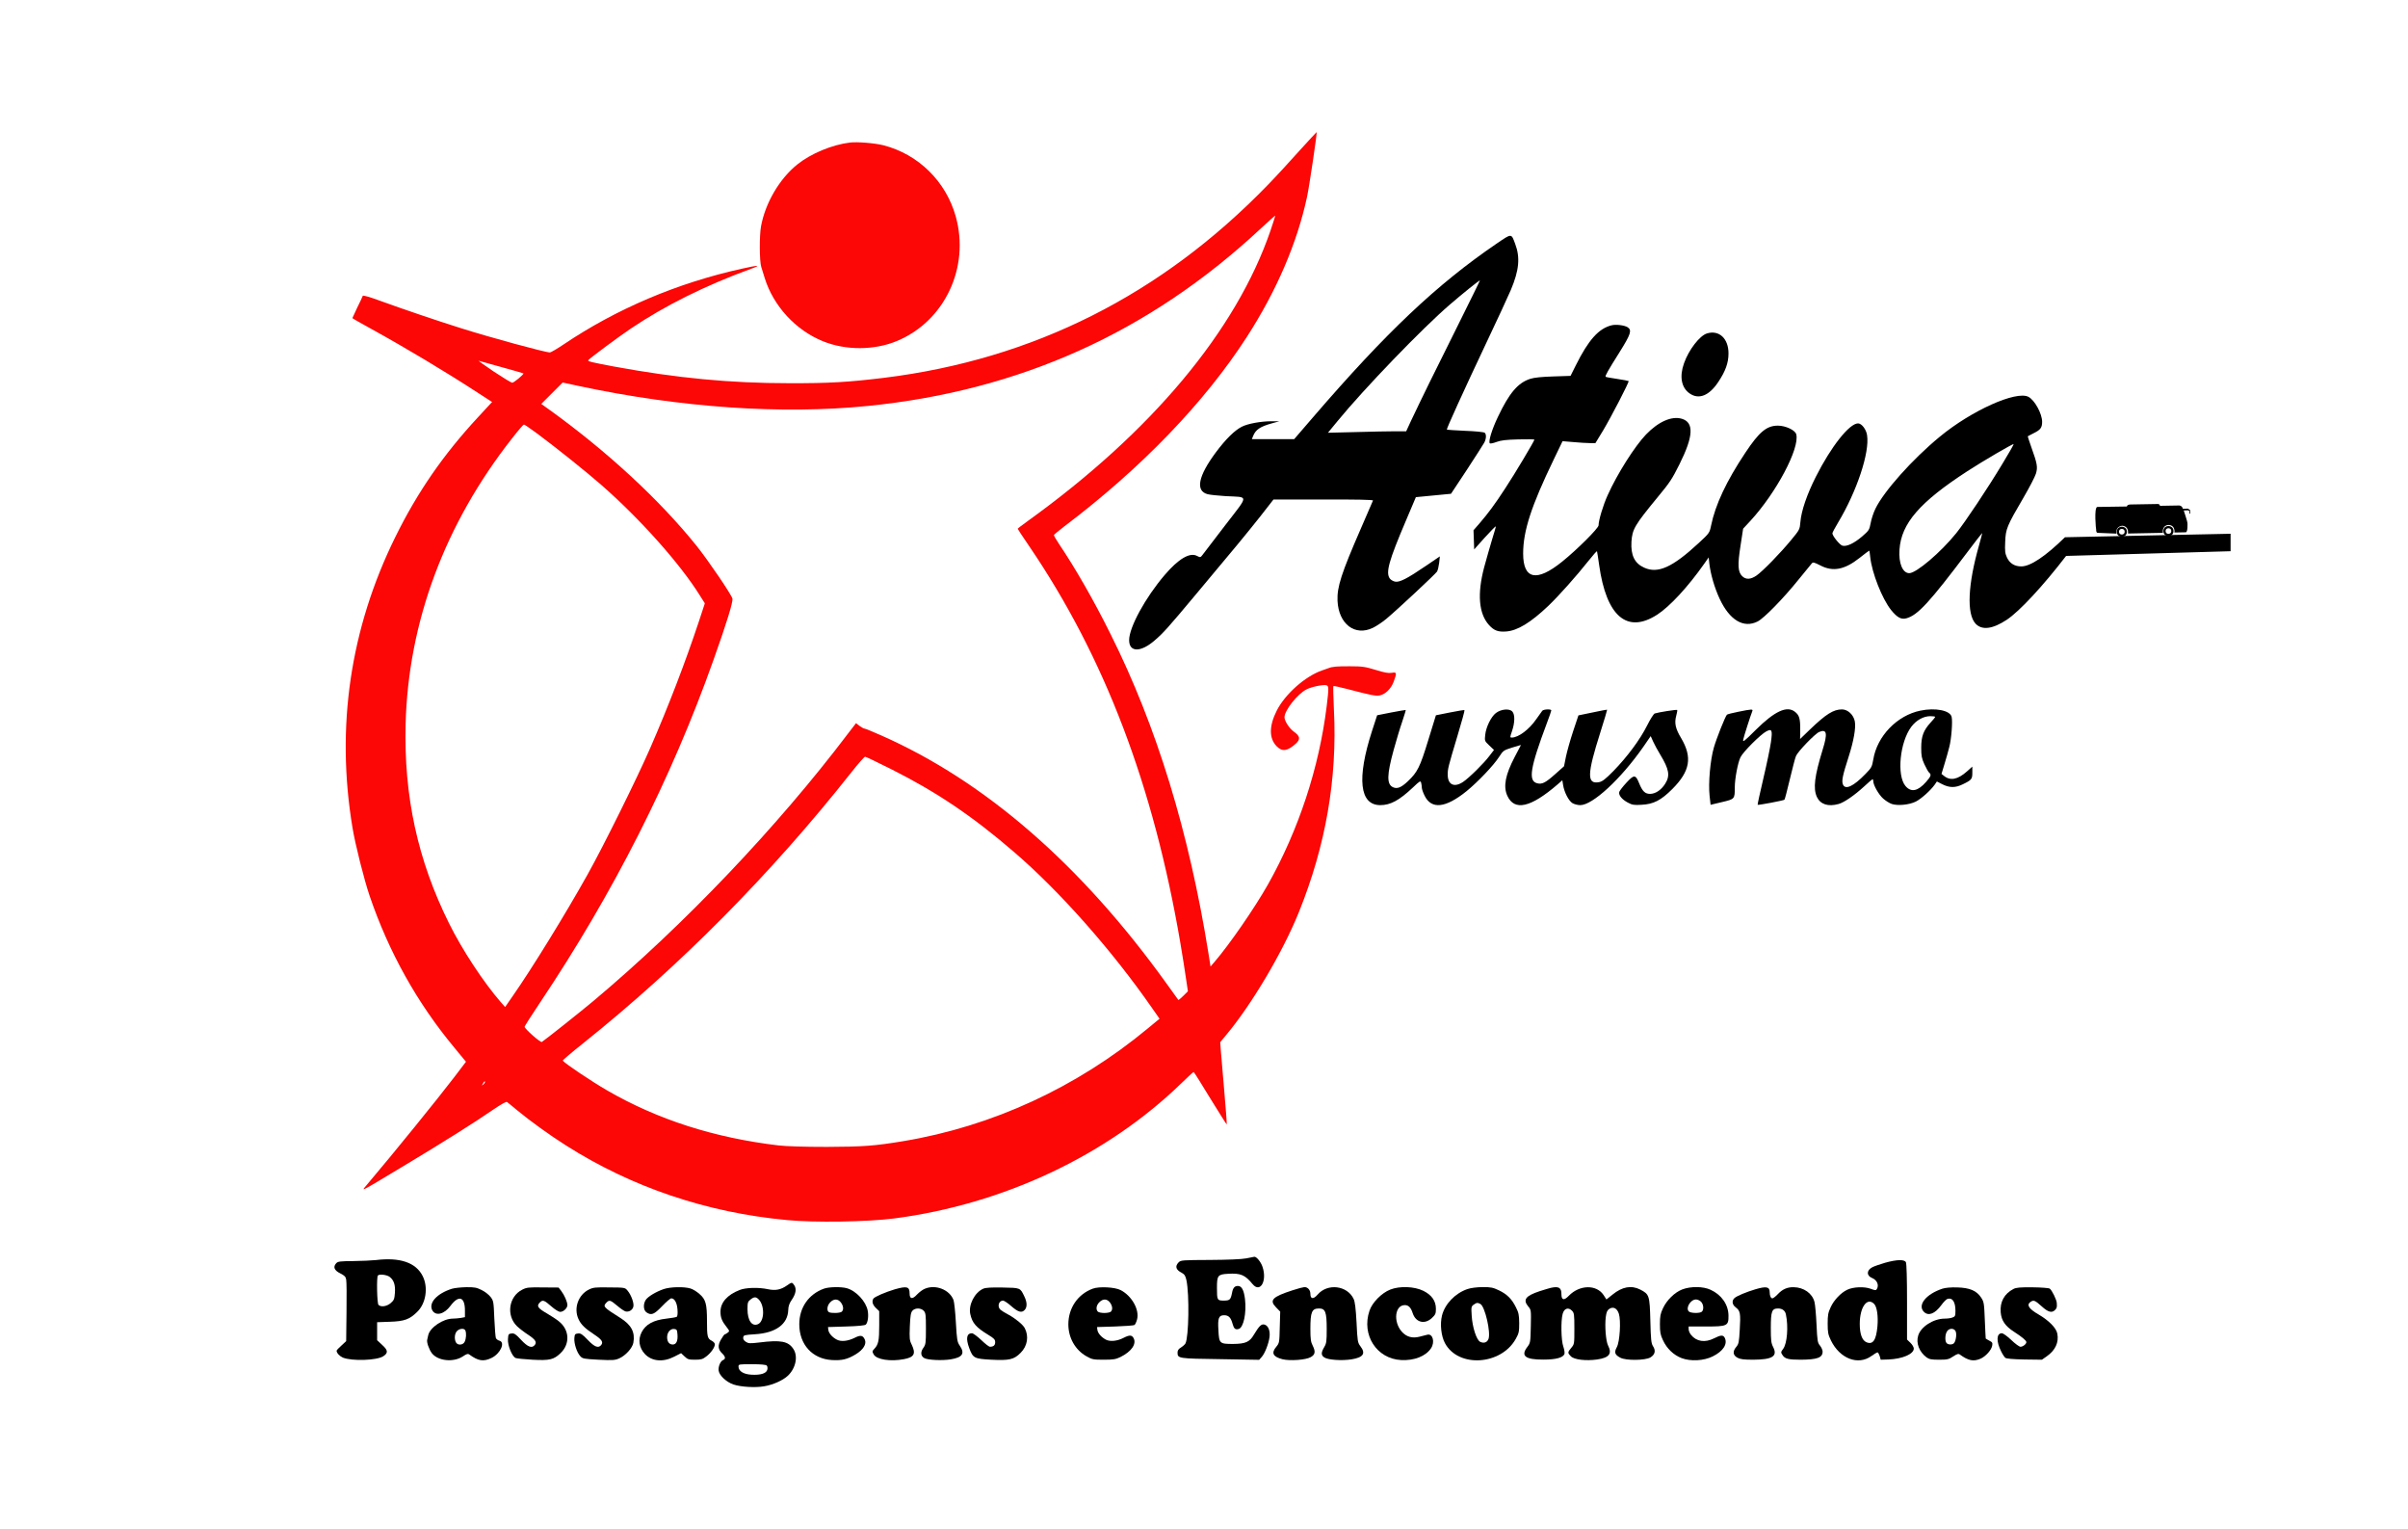 <?xml version="1.0" encoding="utf-8"?>
<!-- Generator: Adobe Illustrator 25.2.1, SVG Export Plug-In . SVG Version: 6.00 Build 0)  -->
<svg version="1.1" id="Camada_1" xmlns="http://www.w3.org/2000/svg" xmlns:xlink="http://www.w3.org/1999/xlink" x="0px" y="0px"
	 viewBox="0 0 2139 1358" style="enable-background:new 0 0 2139 1358;" xml:space="preserve">
<style type="text/css">
	.st0{fill:#FC0606;}
	.st1{fill:none;stroke:#000000;stroke-width:2;stroke-miterlimit:10;}
</style>
<g transform="translate(0,1358) scale(0.1,-0.1)">
	<path class="st0" d="M11544,12243c-82-92-207-228-279-302c-947-979-2086-1552-3410-1716c-320-39-489-49-845-48
		c-524,0-995,45-1556,148c-197,37-235,46-229,56c9,14,272,210,377,280c304,205,668,386,1073,533c90,32,62,33-84,0
		c-575-127-1114-356-1585-673c-58-39-113-71-121-71c-41,0-534,134-792,216c-205,64-525,173-709,240c-103,38-159,54-162,46
		c-2-6-23-53-48-102c-24-50-44-93-44-95s75-45,168-96c305-168,661-381,945-566l128-83l-123-133c-309-333-540-667-737-1067
		c-400-812-529-1684-380-2580c24-148,104-464,152-605c170-499,422-951,753-1349l103-125l-101-133c-148-194-539-676-777-957
		c-56-67-81-79,329,167c358,215,628,385,793,499c65,44,112,71,120,67c6-4,48-38,92-75c111-92,291-222,432-311
		c588-373,1249-596,1963-663c244-24,715-16,950,14c973,126,1892,559,2556,1203c55,54,103,98,107,98c3,0,70-106,148-235
		c79-128,145-233,146-231c2,2-8,136-22,297c-14,162-27,326-31,364l-5,70l46,55c230,273,508,741,653,1100c239,593,342,1186,311,1798
		c-5,112-8,207-5,209c3,3,60-9,128-27c209-55,247-62,283-56c51,10,101,58,125,122c29,80,28,87-18,79c-29-5-65,2-143,26
		c-91,28-119,32-224,32c-115,1-162-3-195-17c-8-3-34-12-57-20c-150-52-328-211-402-357c-69-137-69-247,0-317c49-50,96-43,172,26
		c40,38,35,65-18,103c-42,30-85,96-85,130c1,61,115,206,196,247c46,24,154,45,178,36c20-8,20-27,1-184c-67-547-249-1100-522-1585
		c-117-207-341-532-476-689l-34-39l-17,109c-174,1087-462,2026-874,2849c-144,290-312,583-454,793c-27,40-48,77-46,81
		c2,5,44,39,93,77c684,517,1247,1102,1622,1684c263,408,445,832,533,1240c20,91,91,572,86,577C11695,12408,11627,12334,11544,12243z
		 M11286,11533c-305-889-1056-1788-2158-2581c-49-35-88-65-88-68s47-73,104-157c668-982,1102-2122,1341-3521c19-111,41-252,50-315
		l17-114l-41-41c-22-22-42-38-44-36c-2,3-50,70-108,150c-756,1051-1609,1792-2531,2199c-76,34-143,61-149,61c-7,0-26,11-44,24
		l-31,24l-70-91c-629-831-1455-1698-2259-2373c-114-96-437-352-462-367c-12-8-153,117-153,135c0,5,62,103,138,216
		c652,974,1167,1991,1540,3042c117,328,175,517,168,544c-9,37-215,339-317,467c-328,408-791,837-1307,1209l-74,53l95,95l95,95
		l149-32c898-191,1795-253,2563-176c1349,136,2495,652,3480,1567c74,69,136,124,138,123C11329,11664,11310,11605,11286,11533z
		 M4458,10319c103-28,189-53,191-55c7-7-84-83-99-83c-8,0-82,45-165,100c-82,56-142,98-132,95S4355,10347,4458,10319z M4774,9728
		c168-125,431-335,568-455c342-299,699-699,874-980l45-71l-54-164c-118-356-270-752-432-1123c-113-260-413-866-555-1120
		c-198-354-494-835-668-1084l-65-94l-39,44c-153,176-342,463-459,699c-279,561-402,1129-386,1770c24,907,348,1778,947,2539
		c52,67,99,121,104,121S4713,9773,4774,9728z M7921,6747c399-201,716-414,1084-731c405-347,873-876,1228-1387l67-96l-103-85
		c-634-526-1382-870-2172-1002c-253-42-357-50-680-51c-204,0-360,5-430,13c-571,68-1073,229-1521,488c-140,81-377,240-395,265
		c-2,4,79,73,181,154c863,690,1671,1506,2384,2408c59,75,114,137,121,137C7691,6860,7798,6809,7921,6747z M4296,3952
		c-18-16-18-16-6,6c6,13,14,21,18,18C4311,3972,4306,3962,4296,3952z"/>
	<path class="st0" d="M7550,12314c-158-19-346-97-467-194c-159-127-285-343-323-550c-15-82-14-311,2-360c3-8,17-53,31-100
		c77-247,274-462,516-560c202-83,458-82,659,2c423,176,648,652,522,1105c-87,312-332,553-643,633C7772,12309,7615,12322,7550,12314z
		"/>
	<path d="M13295,11417c-532-363-979-785-1631-1542l-168-195h-188h-188l11,27c22,57,63,85,169,114l65,18h-70c-93,0-211-21-265-49
		c-63-32-142-110-228-225c-159-213-186-345-74-374c20-5,92-13,160-17c208-11,209,19-5-259c-102-132-193-251-202-264
		c-17-22-19-23-48-8c-64,34-165-26-287-169c-172-201-316-465-316-579c0-109,103-110,227-2c77,66,114,107,369,412
		c345,411,445,533,569,689l117,150h444c292,1,443-2,440-9c-2-5-50-116-106-245c-176-404-214-522-209-646c10-206,155-317,315-239
		c31,15,83,50,117,78c92,76,437,398,452,421c7,12,15,47,19,78l6,57l-122-83c-169-115-237-150-277-141c-17,4-38,16-46,28
		c-37,53-9,155,143,512l89,210l156,15l156,15l141,213c77,118,147,227,155,242c18,35,19,74,3,87c-7,6-85,14-173,17
		c-88,4-161,9-163,11c-5,5,147,339,352,773c96,202,193,412,216,466c74,175,85,289,39,410C13424,11509,13430,11509,13295,11417z
		 M12949,10688c-196-391-325-655-415-845l-43-93h-98c-54,0-210-3-347-7l-250-6l84,102c235,287,754,826,1000,1037
		c110,95,258,214,266,214C13148,11090,13059,10909,12949,10688z"/>
	<path d="M14315,10691c-115-29-205-130-318-357l-46-92l-153-5c-100-3-171-10-204-21c-110-35-187-125-288-338c-53-110-87-221-72-235
		c4-4,30,1,59,12c40,15,85,20,195,23c78,2,142,1,142-2c0-12-176-307-258-431c-95-146-151-221-229-312l-54-62l3-85l3-85l94,105
		c52,57,96,102,98,100c2-1-13-54-33-117c-19-63-51-175-71-249c-62-235-47-410,43-510c45-50,81-63,152-58c101,7,218,78,376,228
		c91,87,250,265,356,399c41,52,75,90,76,85c2-5,10-60,19-122c64-456,248-613,515-441c112,72,274,247,418,452l40,57l6-57
		c12-96,46-213,91-310c89-191,213-265,338-202c57,29,228,204,361,369c60,74,115,141,121,148c10,11,23,7,74-19c112-59,216-39,349,66
		c45,36,84,65,86,65s6-26,9-57c15-141,105-369,185-470c54-67,91-87,136-74c101,27,207,143,546,593c69,91,126,165,127,164
		c2-1-11-49-27-107c-100-350-112-611-31-698c57-60,151-48,277,35c114,76,322,300,527,567l1461.1,41.8v77v78L18343,8809
		c-174-170-307-259-388-259c-59,0-101,26-126,76c-18,39-21,58-17,142c4,115,15,141,162,392c53,91,103,187,111,214
		c17,57,12,88-40,232c-19,54-34,99-32,100c1,1,25,13,54,28c59,29,73,49,73,100c0,72-66,193-122,222c-109,56-506-122-788-355
		c-243-200-496-484-571-639c-17-35-36-92-42-127c-12-62-15-66-77-120c-72-61-136-91-174-81c-24,6-89,87-89,110c0,6,23,50,51,96
		c166,277,281,621,257,775c-7,51-48,105-80,105c-77,0-240-206-375-474c-79-156-129-303-137-399c-6-70-7-71-81-161
		c-97-118-255-280-309-317c-52-36-95-38-128-5c-38,38-41,99-14,271l23,150l65,70c230,250,439,644,407,768c-9,37-95,77-163,77
		c-100,0-166-55-289-240c-168-252-267-462-305-649c-13-63-15-66-109-153c-233-216-363-275-485-219c-85,38-120,110-113,230
		c7,111,29,148,233,396c108,130,128,161,193,291c125,250,131,372,22,405c-90,27-208-25-319-140c-101-106-255-349-340-538
		c-41-90-81-224-81-268c0-26-193-218-325-324c-226-182-345-156-345,73c0,201,72,422,271,834l79,164l97-8c54-5,120-9,147-9h48l70,115
		c70,117,232,430,225,436c-2,2-48,11-102,19s-100,16-102,19c-7,7,20,54,123,218c101,161,112,196,72,222
		C14429,10692,14354,10701,14315,10691z M17789,9464c-133-221-331-518-412-619c-137-170-355-355-417-355c-59,0-96,88-87,210
		c16,232,180,421,602,695c135,88,407,247,412,241C17889,9634,17845,9556,17789,9464z"/>
	<path d="M15163,10619c-64-19-162-145-204-265c-42-117-24-217,50-268c82-57,174-20,255,103c63,94,90,169,90,251
		C15355,10573,15271,10652,15163,10619z"/>
	<path d="M12359,7253l-126-25l-46-141c-136-422-110-657,74-657c90,0,168,42,289,156c63,60,68,63,74,42c3-13,6-32,6-44
		c0-11,11-43,25-71c61-123,186-109,371,40c102,83,241,229,290,305c36,56,40,59,116,83c43,13,78,24,78,22c0-1-25-48-55-105
		c-83-158-103-262-66-344c63-139,207-107,448,101l41,36l7-43c10-64,50-141,84-161c16-9,46-17,68-17c110,0,360,231,560,517l66,96
		l22-49c12-27,40-78,62-114c80-132,90-189,44-261c-35-55-86-89-134-89c-44,0-68,23-97,95c-31,77-45,78-112,5c-32-34-60-71-64-82
		c-9-28,23-68,77-96c37-20,55-23,119-19c108,5,174,39,276,141c157,158,178,280,78,450c-52,86-62,135-44,201c7,25,11,48,8,50
		c-5,5-165-20-199-31c-9-2-40-51-68-107c-61-123-177-279-299-404c-72-73-98-93-128-99c-109-20-107,69,11,440c35,110,62,202,61,203
		c-1,2-59-9-129-24l-126-26l-47-141c-26-78-54-179-64-226l-17-85l-81-72c-83-74-114-90-157-79c-82,21-64,134,86,535
		c22,57,39,108,39,112c0,14-68,11-80-3c-6-7-30-41-53-74c-63-92-159-164-218-164c-17,0-17,2,2,57c26,77,27,147,3,174
		c-26,29-100,22-146-13c-43-33-88-125-95-194c-6-54-5-55,36-94l42-40l-40-52c-48-65-182-197-235-232c-78-52-136-25-136,64
		c0,54,2,63,87,347c37,123,65,224,62,227c-2,2-60-7-129-21l-125-25l-68-221c-74-242-96-284-181-365c-59-56-95-70-132-53
		c-57,26-55,110,6,332c22,79,55,191,75,248c19,58,34,105,32,106C12486,7276,12428,7266,12359,7253z"/>
	<path d="M15441,7259c-52-10-97-22-101-26c-16-18-93-211-116-292c-32-110-50-316-38-427l9-81l101,24c114,27,114,27,114,132
		c0,75,27,218,50,265c23,49,179,204,230,231c50,26,56,12,41-96c-7-50-37-194-67-321s-53-233-51-235c5-5,231,38,238,45
		c4,4,25,86,48,182s47,189,54,205c15,39,169,199,207,215c68,28,76-12,30-159c-72-235-85-342-51-418c31-66,99-89,193-63
		c50,14,141,77,226,155c38,36,73,65,76,65s6-8,6-17c0-35,48-119,87-154c22-20,57-42,78-49c53-17,153-8,212,21c47,23,132,99,169,151
		l19,28l49-25c63-32,117-32,181,0c79,38,85,46,85,104v53l-47-42c-82-73-148-86-204-41l-23,18l27,89c15,49,34,116,42,149
		c19,70,31,230,21,269c-14,57-144,83-278,55c-207-43-384-226-418-434c-11-65-16-74-69-128c-108-112-181-145-201-92
		c-12,32-2,79,51,244c45,140,66,257,55,315s-62,106-114,106c-76,0-142-42-284-178l-88-85l1,84c1,96-8,128-47,158
		c-71,56-179,6-347-160c-105-105-118-114-112-86c6,29,63,207,80,250C15574,7284,15564,7284,15441,7259z M17190,7214c0-4-18-27-41-51
		c-63-69-83-122-83-223c0-72,4-94,28-147c16-35,35-68,42-74c22-18,17-33-27-83c-73-83-133-95-183-36c-79,94-50,390,52,526
		c44,58,108,94,169,94C17171,7220,17190,7217,17190,7214z"/>
	<path d="M11070,2405c-40-8-163-13-322-14c-244-1-259-2-278-21c-35-35-25-67,27-93c25-14,33-26,42-66c27-129,21-505-9-562
		c-6-10-24-26-40-36c-21-12-30-25-30-44c0-53,5-54,379-59l346-6l23,26c27,30,61,116,69,176c7,56-11,102-45,111c-28,7-46-11-94-90
		c-38-65-74-81-185-82c-120,0-124,4-130,122c-7,108,3,133,51,133c40,0,60-21,75-77c12-43,24-53,54-45c43,11,71,143,56,266
		c-10,80-29,116-63,116c-29,0-44-17-52-61c-12-61-20-69-73-69c-59,0-61,4-61,114c0,109,8,119,97,124c113,7,152-9,220-92
		c67-81,130,28,88,153c-14,44-55,94-74,90C11138,2418,11106,2412,11070,2405z"/>
	<path d="M3340,2390c-36-4-126-8-201-9c-120-1-138-3-153-20c-29-32-17-63,36-89c38-19,49-30,53-55c4-18,5-148,3-290l-3-257l-42-39
		c-24-21-43-42-43-46c0-20,26-48,55-61c80-33,303-26,360,12c44,29,42,53-9,99l-46,43v80v80l113,4c129,4,176,21,244,89
		c77,75,98,216,48,316C3695,2368,3553,2416,3340,2390z M3462,2240c37-29,51-71,46-141c-4-54-8-66-36-90c-35-31-88-39-110-17
		c-13,13-18,249-5,261C3371,2268,3438,2259,3462,2240z"/>
	<path d="M16745,2366c-44-13-94-30-112-39c-54-28-55-76-2-97c44-19,62-64,40-99c-7-11-16-11-54,4c-57,21-155,17-209-9
		c-56-27-117-91-146-154c-23-49-27-70-27-147c0-79,4-97,29-149c79-162,241-224,360-138c24,18,49,32,54,32s13-15,19-32l9-33l69,2
		c124,5,225,48,225,97c0,12-13,35-30,51l-30,29v334c0,210-4,340-10,353C16916,2397,16849,2395,16745,2366z M16649,1999
		c24-26,36-107,28-198c-11-122-40-165-97-141c-39,16-60,73-60,163C16520,1973,16587,2065,16649,1999z"/>
	<path d="M6990,2164c-54-38-102-47-168-33c-83,18-198,15-252-7c-110-43-170-111-170-193c0-51,13-84,52-133c29-37,30-40,12-53
		c-11-8-22-15-26-15s-19-20-33-45c-31-52-28-89,11-125c28-27,31-48,9-57c-26-9-47-62-41-97c8-44,70-100,131-121c65-22,195-30,273-16
		c79,13,166,52,211,94c70,67,92,173,48,238c-45,68-111,81-302,57c-84-10-97-9-120,6c-18,12-25,24-23,39c3,20,10,22,104,28
		c185,11,292,89,296,216c1,34,10,59,30,88c37,53,45,98,24,130C7036,2195,7034,2195,6990,2164z M6739,2041c55-55,52-194-5-220
		c-54-24-94,31-94,133c0,58,3,67,26,85C6699,2065,6715,2065,6739,2041z M6811,1453c6-6,9-22,5-36c-8-34-60-50-142-45
		c-70,4-114,32-114,72c0,21,5,21,120,21C6758,1465,6803,1461,6811,1453z"/>
	<path d="M4014,2135c-132-42-209-125-174-191c30-54,106-36,162,40c73,98,128,80,128-42v-59l-37-7c-21-3-52-6-70-6
		c-87,0-204-79-219-147c-3-16-7-33-9-40c-7-21,16-87,41-120c53-69,191-84,275-29c34,23,46,26,58,17c80-58,125-65,198-30
		c78,38,124,139,69,153c-13,3-27,14-31,23c-4,10-10,88-14,174c-6,149-7,157-33,191c-15,20-51,48-80,62c-44,22-64,26-137,25
		C4093,2148,4037,2142,4014,2135z M4134,1764c10-25,7-71-6-99c-14-31-62-35-78-6c-16,31-12,79,10,101C4084,1784,4125,1786,4134,1764
		z"/>
	<path d="M4639,2127c-121-61-144-230-46-325c19-18,62-52,98-75c65-43,80-66,59-92c-26-31-62-17-121,46c-47,51-61,60-85,57
		c-27-3-29-6-32-52c-3-53,35-148,66-165c9-5,78-12,152-16c153-8,188,0,249,58c87,83,80,209-16,284c-21,17-67,47-103,68
		c-85,49-96,67-64,99c24,25,39,20,100-34c34-30,67-50,81-50c28,0,63,33,63,60c0,28-26,88-54,125l-24,31l-140,1
		C4696,2149,4678,2147,4639,2127z"/>
	<path d="M5231,2128c-95-47-137-167-92-263c22-48,57-82,142-138c65-43,80-66,59-92c-25-30-59-17-119,46c-49,51-63,60-87,57
		c-26-3-29-7-32-41c-4-48,22-127,52-160c21-23,31-25,163-32c127-6,145-5,184,12c56,25,116,91,125,138c17,94-17,159-117,222
		c-147,93-154,100-125,132c27,30,38,27,98-24c29-25,63-48,74-51c30-8,63,12,70,42c8,30-19,104-51,142c-23,28-24,28-162,29
		C5289,2149,5269,2147,5231,2128z"/>
	<path d="M5895,2132c-69-24-139-66-159-96c-24-37-21-91,6-110c43-30,68-20,139,54c37,39,74,70,82,70c29,0,51-40,55-99
		c3-36,0-61-7-65c-6-4-46-11-90-16c-117-13-186-51-222-122c-33-65-22-137,29-192c62-66,162-75,261-24l61,31l31-29c27-26,37-29,93-29
		c53,0,68,4,100,29c41,31,76,81,76,108c0,10-13,24-29,32c-37,19-41,37-41,174c0,151-11,193-66,240c-23,21-60,44-82,50
		C6074,2155,5953,2152,5895,2132z M6018,1728c4-58-11-88-42-88s-50,24-50,65c0,43,29,77,63,73C6012,1775,6015,1770,6018,1728z"/>
	<path d="M7319,2136c-136-49-219-168-219-316c0-180,116-308,290-318c89-5,136,6,210,50c68,41,100,92,82,132c-17,38-38,42-89,16
		c-60-30-121-37-159-17c-41,21-73,58-76,87l-3,25l162,5c103,3,166,9,174,17c18,18,26,74,17,123c-15,82-103,177-186,200
		C7471,2154,7363,2152,7319,2136z M7469,2014c23-30,27-64,9-82c-13-13-85-16-112-6c-25,10-20,61,9,89C7407,2048,7443,2047,7469,2014
		z"/>
	<path d="M7948,2130c-80-24-180-66-190-83c-15-24-7-54,22-82l30-29v-127c0-134-7-169-43-207c-20-21-20-25-6-50c25-46,149-65,269-42
		c91,17,107,48,69,128c-20,39-21,56-17,163c4,96,9,123,23,139c24,27,76,26,101-1c17-19,19-37,19-159c0-129-2-140-23-170
		c-27-37-24-73,9-91c32-17,156-23,233-11c106,17,129,52,82,121c-23,33-26,51-35,206c-5,94-15,184-21,200c-35,92-159,141-255,100
		c-20-8-50-31-69-51c-41-45-66-41-66,9C8080,2154,8057,2161,7948,2130z"/>
	<path d="M8735,2136c-78-34-134-145-116-226c18-80,51-118,161-185c51-31,60-41,60-65c0-27-15-40-47-40c-8,0-43,27-77,60
		c-35,33-72,60-82,60c-48,0-56-47-24-133c33-88,44-94,196-102c159-8,201,1,260,61c61,60,75,148,36,221c-17,31-83,85-144,118
		c-29,15-61,35-70,43c-32,27-17,82,22,82c9,0,43-22,74-50c61-53,92-62,119-32c22,24,21,68-3,117c-38,80-34,78-192,81
		C8807,2148,8756,2145,8735,2136z"/>
	<path d="M9707,2136c-133-49-217-172-217-317c0-119,61-227,160-283c51-29,62-31,155-31c85,0,107,4,148,24c97,48,144,115,117,167
		c-16,30-37,30-90,3c-55-29-119-35-156-16c-40,21-72,57-76,87l-3,25l160,5c88,3,166,9,172,13c7,4,17,26,23,48c24,86-45,210-145,262
		C9904,2150,9763,2157,9707,2136z M9859,2014c23-30,27-64,9-82c-7-7-33-12-58-12s-51,5-58,12c-19,19-14,57,13,83
		C9797,2048,9833,2047,9859,2014z"/>
	<path d="M11480,2121c-179-58-207-88-145-151l37-38l-4-139c-3-135-4-140-30-172c-48-56-31-90,55-112c66-16,208-6,250,19
		c40,22,44,49,18,101c-17,33-21,59-21,150c0,151,13,181,77,181c56,0,68-32,68-180c0-112-2-129-22-163c-29-49-29-73,1-92
		c33-22,154-30,240-17c106,17,130,52,80,117c-24,32-26,43-34,210c-7,127-14,185-26,210c-57,120-232,141-320,38c-37-43-64-40-64,6
		c0,35-23,61-53,61C11575,2149,11527,2137,11480,2121z"/>
	<path d="M12350,2128c-77-30-161-115-185-188c-73-215,64-427,281-438c117-6,219,34,266,105c36,55,15,132-33,120c-13-3-45-11-71-18
		c-63-16-116-1-157,46c-77,89-60,235,28,235c33,0,54-22,70-72c27-82,105-102,169-44c33,31,37,40,37,83c0,70-37,123-112,160
		C12564,2156,12433,2161,12350,2128z"/>
	<path d="M13034,2132c-109-38-199-132-225-235c-19-77-7-184,27-246c119-220,499-195,629,40c27,48,30,63,30,139c-1,73-5,93-29,140
		c-37,75-80,117-151,151c-52,25-72,29-145,29C13116,2149,13067,2143,13034,2132z M13150,2000c41-22,94-253,72-311
		c-12-31-41-41-74-25c-32,16-69,128-75,232c-5,77-4,82,18,98C13118,2013,13125,2013,13150,2000z"/>
	<path d="M13775,2143c-11-2-55-16-97-29c-127-42-153-76-102-137c25-30,25-32,22-176c-3-143-4-147-31-183c-61-79-18-113,143-112
		c112,0,174,17,187,50c3,10-1,39-10,65c-20,54-23,231-6,291c13,49,50,61,82,29c20-20,22-32,22-159c0-136,0-139-27-171
		c-34-40-34-46-4-76s132-42,234-28c107,16,134,51,96,125c-19,37-30,171-20,252c6,45,13,60,32,73c35,22,68,5,84-43
		c20-60,9-249-18-298c-25-46-18-67,31-93c49-27,220-25,267,2c42,25,50,61,23,101c-15,24-19,57-23,225c-6,225-9,235-90,277
		c-79,40-160,25-245-44l-55-44l-26,40c-63,94-213,91-308-7c-43-45-66-40-66,15C13870,2145,13846,2159,13775,2143z"/>
	<path d="M14943,2129c-67-26-137-94-171-167c-23-48-27-71-27-142s4-94,27-142c34-74,95-132,166-159c80-30,196-24,275,15
		c94,46,136,111,107,167c-14,25-35,24-94-6c-81-41-157-29-205,31c-12,15-21,37-21,50v24h154c190,0,201,5,200,97
		c-1,97-61,184-159,229C15129,2157,15019,2158,14943,2129z M15110,2020c22-22,27-69,8-88c-17-17-103-15-118,3c-27,32,18,105,65,105
		C15079,2040,15099,2031,15110,2020z"/>
	<path d="M15595,2131c-84-25-167-60-187-78c-27-24-22-59,11-84c39-29,44-52,35-197c-6-110-9-127-30-152c-35-41-31-75,9-97
		c25-14,56-18,142-18c170,1,218,31,175,114c-17,34-20,59-20,168c0,149,9,173,65,173c37,0,63-20,69-53c23-109,11-258-24-305
		c-22-29-22-32-6-56c21-33,52-41,161-41c148,1,195,18,195,72c0,14-11,38-23,53c-22,26-24,40-31,186c-4,88-12,178-18,201
		c-19,77-95,131-186,132c-56,1-99-18-141-63c-19-20-40-36-47-36c-14,0-24,23-24,54C15720,2153,15691,2159,15595,2131z"/>
	<path d="M17255,2136c-146-48-225-146-165-206c40-40,98-17,154,59c20,28,45,53,55,56c44,14,71-26,71-106c0-44-3-51-26-59
		c-14-6-45-10-69-10c-100,0-213-72-236-151c-21-67,10-145,74-193c24-17,43-21,111-21c74,0,87,3,126,29c35,23,47,26,59,17
		c76-55,121-64,184-37c44,19,95,75,103,113c5,28,3,33-25,47c-17,9-31,18-32,19s-4,74-8,163c-6,152-8,163-33,201
		c-41,62-102,87-213,90C17331,2149,17279,2144,17255,2136z M17371,1759c12-23,4-85-13-106c-13-16-50-17-66-1c-17,17-15,79,4,106
		C17315,1786,17356,1787,17371,1759z"/>
	<path d="M17885,2133c-81-42-121-115-113-207c6-73,40-123,120-174c71-46,108-77,108-91c0-17-31-41-52-41c-11,0-48,27-82,60
		c-37,35-72,60-84,60c-48,0-51-72-6-161c12-25,29-51,37-57c9-8,67-13,170-15l155-2l43,30c76,53,109,124,94,201c-9,51-75,117-167,171
		c-85,49-108,84-73,110c29,21,41,16,100-37c58-53,91-62,119-34c17,17,19,25,16,64c-2,29-43,112-62,126c-7,6-76,11-153,12
		C17945,2149,17909,2146,17885,2133z"/>
</g>
<path d="M1862.9,450.2l26.4-0.4c0,0-0.1-1.8,3.6-1.8l23.4-0.4c0,0,2-0.4,2.4,1.6l17.2-0.3c0,0,2.5,0.2,3.1,2.9l4.5-0.1l1.9,1.2
	l0.1,3c0,0-0.2,0.5-0.7,0.2l0-2.1l-1-0.8l-4,0.1c0,0,3.5,10.6,3.3,11.2c0,0,0.5,8.6-1.7,8.2l-9.9,0.2c0,0,1.1-6.4-5.2-6.7
	c0,0-5.8-0.1-5,7l-31.1,0.6c0,0,1.3-6.1-4.9-6.9c0,0-6.3,0.2-5.2,7l-16.5-0.7c0,0-1.7,0.4-1.6-2.9
	C1861.8,470.3,1860,451,1862.9,450.2z"/>
<circle class="st1" cx="1884.8" cy="472.2" r="3.5"/>
<circle class="st1" cx="1926.2" cy="471.6" r="3.5"/>
</svg>
